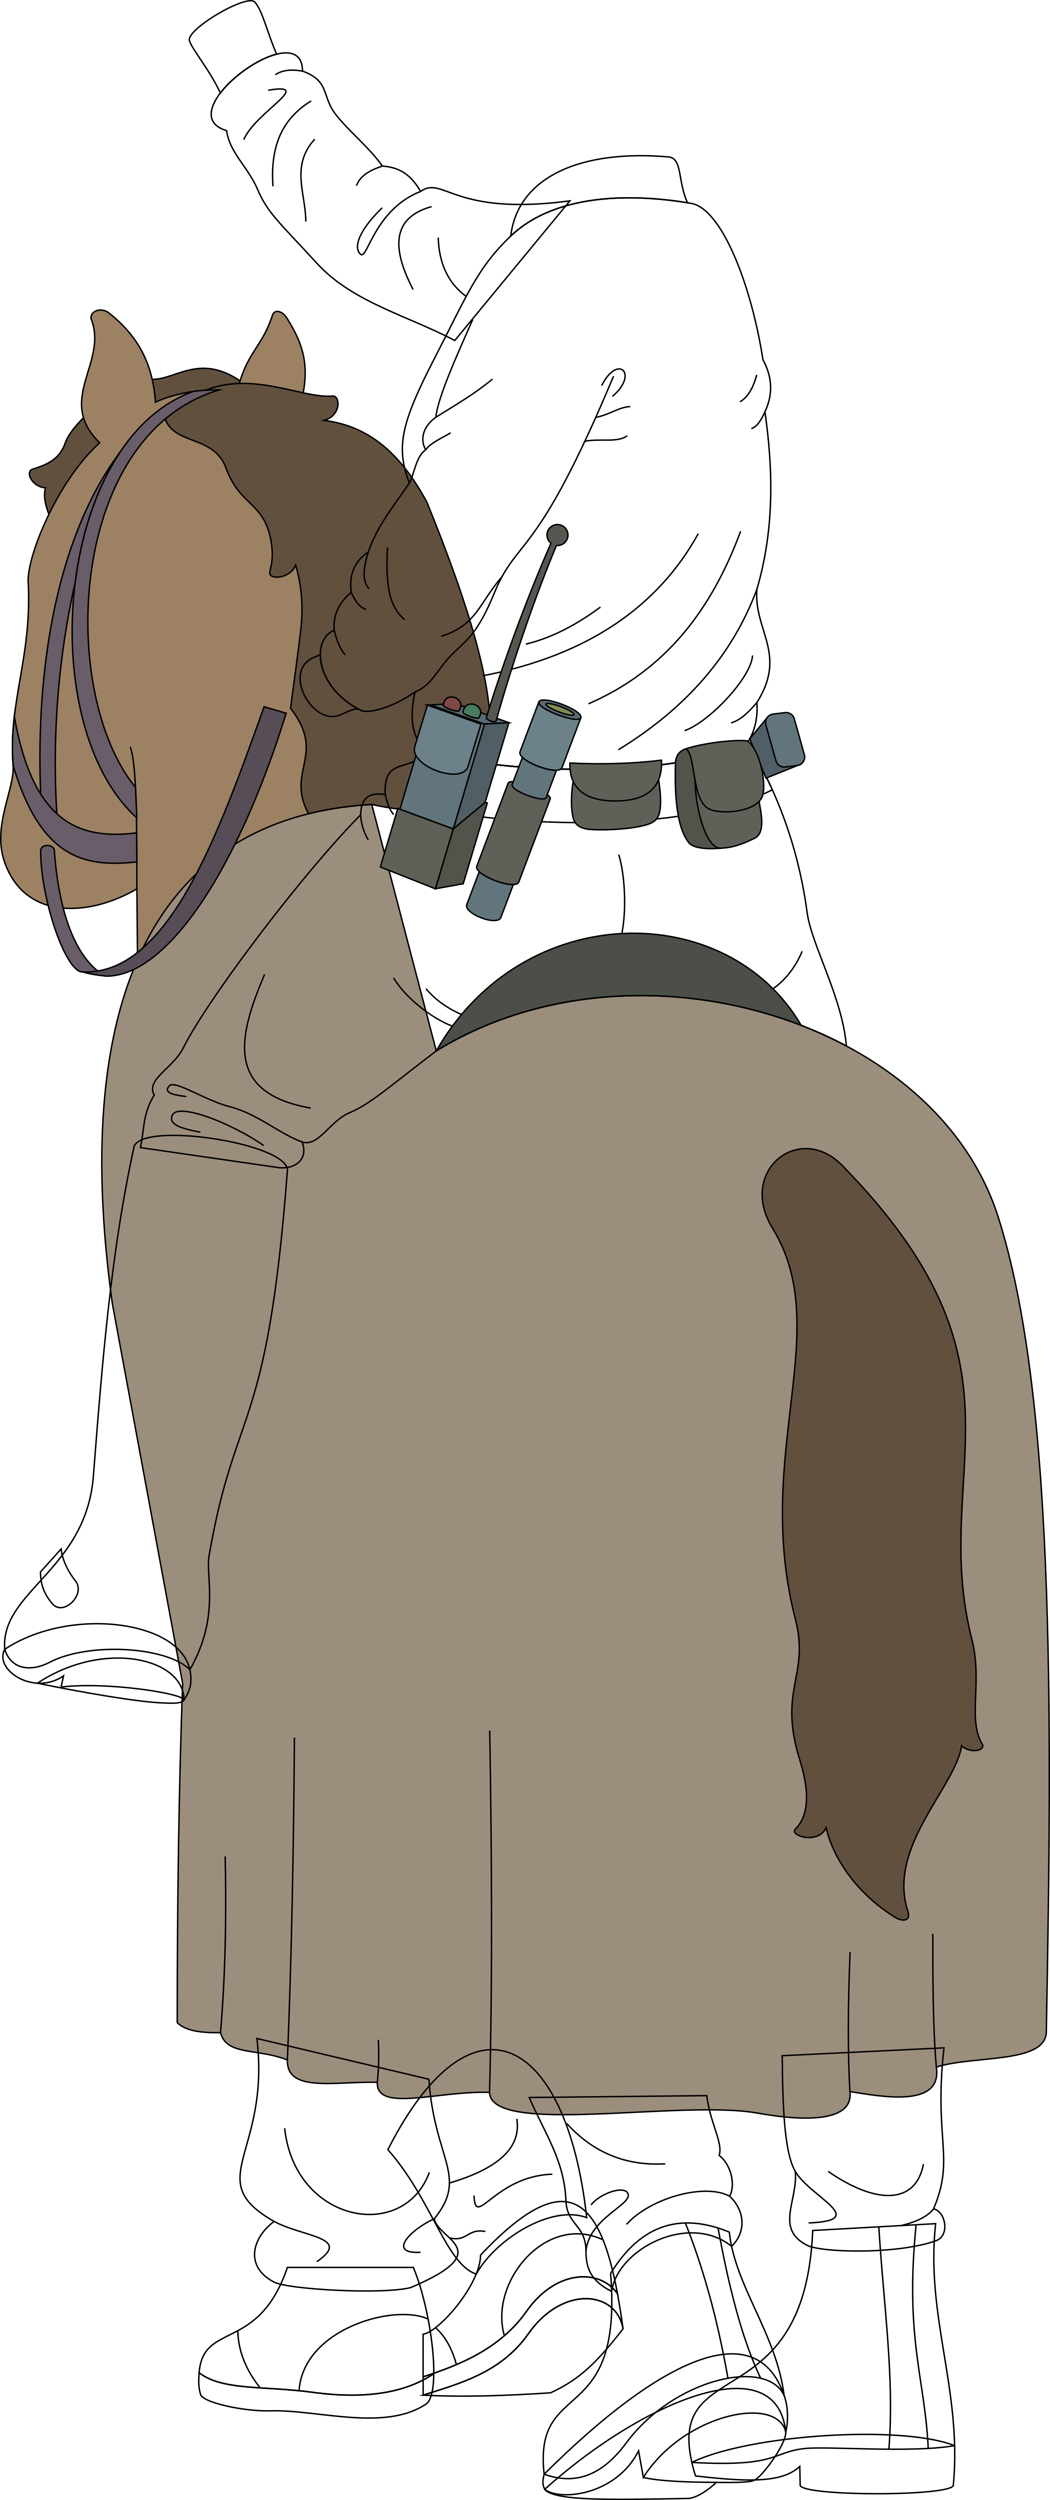 <svg id="presence" xmlns="http://www.w3.org/2000/svg" viewBox="0 0 1463.97 3483.16">
  <defs>
    <style>
      .cls-1 {
        fill: #61503e;
      }

      .cls-1, .cls-10, .cls-11, .cls-12, .cls-13, .cls-14, .cls-15, .cls-16, .cls-17, .cls-2, .cls-3, .cls-4, .cls-5, .cls-6, .cls-7, .cls-8, .cls-9 {
        stroke: #000;
        stroke-miterlimit: 10;
        stroke-width: 2px;
      }

      .cls-2 {
        fill: #9c8163;
      }

      .cls-3 {
        fill: #9c8e7d;
      }

      .cls-4 {
        fill: none;
      }

      .cls-5 {
        fill: #564d57;
      }

      .cls-6 {
        fill: #685d69;
      }

      .cls-7 {
        fill: #505f66;
      }

      .cls-8 {
        fill: #62757d;
      }

      .cls-9 {
        fill: #52544c;
      }

      .cls-10 {
        fill: #5f6158;
      }

      .cls-11 {
        fill: #5a6b73;
      }

      .cls-12 {
        fill: #6c818a;
      }

      .cls-13 {
        fill: #818f52;
      }

      .cls-14 {
        fill: #487d61;
      }

      .cls-15 {
        fill: #7d4848;
      }

      .cls-16 {
        fill: #565751;
      }

      .cls-17 {
        fill: #4b4f47;
      }
    </style>
  </defs>
  <title>officer</title>
  <g id="horse">
    <path id="horseHair" class="cls-1" d="M349.15,541.59c-72.49-61.25-108.55-2.74-147.62-14.76-17.13-5.27-99.12,56.77-110.41,89.85-8,23.47-25.77,30.74-46,37.11-9.73,3.06-1.61,24.2,18.27,25.93-4.49,16.11,3.55,35.33,12.66,54.83Z"/>
    <path id="horseHead" class="cls-2" d="M420.34,558.09c12.57-50,1-81.05-20.38-115-6.51-10.33-17.29-12.53-20.08-4-15.31,46.76-36,50.45-49.23,106.49-34.16-5.87-81.11-.74-113.94,14.83-3.53-53.93-24.42-92.68-65.23-124.7-9.35-7.33-25.43-3.66-24.6,8.19,24.6,61.12-49.87,112.74,12.14,173C79.56,670.26,34.82,779.79,39.51,814.78c4.35,103.6-27.9,162-21.25,251.48,2.48,33.41-29.7,84.63-11.83,135.07,29.6,83.58,121.88,74,184.38,37.09L192,1362C525.31,1318.83,541.57,998.54,420.34,558.09Z"/>
    <path id="horseBody" class="cls-3" d="M518.34,1120.83c-295.71,17-422,260.15-361.75,695.24l98.06,529.26c-5.39,147.73-7.58,306.42-7.54,472.76,12.31,12,34.91,14.27,60.32,13.87,8.56,32.6,51.92,21.45,93.28,38.11-1.35,46,66.67,29.59,125.36,31.09-1.64,42.38,83.93,11.67,156.46,14,2.06,61.25,266.45,9.69,373.77,28.92,69,12.35,133.82,11.45,128.68-30,41.55,6.39,129.32,23.95,120.51-34.17,51.59-16.48,151.42-4.41,153.35-48.34,8.65-462,10.77-892.84-67.43-1137-88.57-276.56-509.47-399.32-783.14-230.45Z"/>
    <g id="horseFoldLine">
      <path class="cls-4" d="M307.43,2832c6.65-77.67,8.41-159.91,6.54-245.53"/>
      <path class="cls-4" d="M400.71,2870.07c5.77-140.17,8.69-291.25,9.79-449.31"/>
      <path class="cls-4" d="M526.07,2901.16a375.74,375.74,0,0,0,1.39-59.29"/>
      <path class="cls-4" d="M682.53,2915.2c4-148.29,3.36-320.17.27-504.12"/>
      <path class="cls-4" d="M1185,2914.11c-3.3-58.64-2.6-124.64.22-194.54"/>
      <path class="cls-4" d="M1305.49,2879.94c-4.86-57.67-4.91-120.34-4.91-185.71"/>
    </g>
    <path id="horseOverlapLine" class="cls-4" d="M190.81,1238.42c-.06-85.7.15-173.27-9.25-197.87"/>
    <g id="horseHair-2" data-name="horseHair">
      <path class="cls-1" d="M1174.29,1623.79c-60-61.32-146.29,7.71-97.07,87.72,87,141.37-27.87,313.28,31.75,544.5,20.38,79-24.87,97.58,6.35,196.85,13.56,43.12,12.72,76.46-6.51,95.69-8.58,8.58,31.47,22.17,43-2,9.49,40.67,40.55,89.84,95.17,124.15,11.92,7.48,23.31,5.66,18.9-7.7-29.64-89.93,66.45-173,74.84-230.75,9.18,9.49,30.88,8.68,29.49-1-22-35,.13-87.07-15.06-146.77C1294.76,2047,1451.23,1906.68,1174.29,1623.79Z"/>
      <path class="cls-1" d="M315.22,652.4c19.41,52.79,52.38,47.06,62.26,99.35,5.26,27.84-.79,38.59-1.37,46.72-.62,8.71,27.48,8.93,36.11-11.17,8.43,28.61,10.76,58.8,7.16,90-3.16,27.42-14.32,109.49-14.32,109.49,50.88,65.55-7.46,87.43,25.22,146.92h0a479.94,479.94,0,0,1,88.06-12.92C748.45,1172,703.29,965.17,595,699.18c-32.21-59.08-74-105-143.16-113.47,24.31-6.52,22.61-34.77,12-33.91-55.05,4.48-149.48-59.58-233.55,32.13C244.58,620.77,298.14,605.94,315.22,652.4Z"/>
    </g>
    <path id="strapDark" class="cls-5" d="M399,993.67c-68.1,219.53-166.55,366.7-250.76,366.34-11.88-1.39-20.36-2.21-33.2-5.89C234.74,1359,304.78,1161.91,368.2,984.69Z"/>
    <g id="strapLight">
      <path class="cls-6" d="M136.35,1352.81l-.06,0c-39.81-32.37-55.8-102.48-60.43-166.66.41-10.4-18.78-11.24-19.19-.85,0,66.8,34.41,168.86,58.35,168.86A103.87,103.87,0,0,0,136.35,1352.81Z"/>
      <path class="cls-6" d="M305.46,543.3a204.09,204.09,0,0,0-36.53,2.26c-192.71,70-221.59,464.91-78.16,593.92l-1.87-42.6C81,965.16,94.37,606.13,305.46,543.3Z"/>
      <path class="cls-6" d="M104.85,811.44c8.39-67.11,29.25-131.5,62.4-181.24-82.15,109.68-118.2,284-110.59,476a131.2,131.2,0,0,0,22.68,27.54C72.83,1035.67,79.88,921,104.85,811.44Z"/>
      <path class="cls-6" d="M20,998.07a354.64,354.64,0,0,0-1.76,68.19c39.06,131.26,101.18,142.27,172.51,134.56l-.23-40.44C109.92,1170.45,45.84,1145.66,20,998.07Z"/>
    </g>
  </g>
  <g id="tomer">
    <path id="tomerSoleBottom" class="cls-4" d="M736.68,3251.46c-37.92,53.92-94.74,69-146.72,85.54,55.34,2.93,115,.89,177.73-3.26,43.18-19.65,67.45-46.26,101-89.15C859.91,3191.77,784.75,3183.08,736.68,3251.46Z"/>
    <g id="tomerSoleSide">
      <path class="cls-4" d="M435.71,3333c-67.47-9.15-125.75-2.09-158.07-27.25-.84,10.91-1,20.54,2,30.19,3.89,12.27,63.55,24,96.8,22.9,65.61-2.1,159.27,29.38,217.53-9.37,7.28-4.84,10.6-20.88,10.83-42.41C568,3332,514.37,3343.71,435.71,3333Z"/>
      <path class="cls-4" d="M734.16,3220.11c-36.8,52.34-93.38,74.92-144.2,91.33V3337c52-16.54,108.8-31.62,146.72-85.54,48.07-68.38,123.23-59.69,132-6.87q-3.54-26.09-7.74-48.84C837.05,3161,775.8,3160.9,734.16,3220.11Z"/>
    </g>
    <g id="tomerShoe">
      <path class="cls-4" d="M604.84,3307.09c.44-42.56-11.24-106.59-28.52-148.06H400.71c-40.45,119.09-117.57,74.86-123.07,146.75,32.32,25.16,90.6,18.1,158.07,27.25C514.37,3343.71,568,3332,604.84,3307.09Z"/>
      <path class="cls-4" d="M734.16,3220.11C775.8,3160.9,837.05,3161,861,3195.75c-25.61-137.54-73-178.79-191-53.86,0,40.24-57.43,106.89-80.07,110.24v59.31C640.78,3295,697.36,3272.45,734.16,3220.11Z"/>
    </g>
    <g id="clothesDisplayLine">
      <path class="cls-4" d="M331.57,3247.21c.53,28.87,11.71,55.24,31.16,79.69"/>
      <path class="cls-4" d="M596.9,3231c-46.56-21.93-174.31,13.3-179.91,99.9"/>
      <path class="cls-4" d="M607.25,3243c13.78,12.21,23.18,29.72,29.11,51.41"/>
      <path class="cls-4" d="M703.25,3254.15c-21.77-73.56,57.17-171.18,137.49-133.62"/>
    </g>
    <g id="tomerPants">
      <path class="cls-4" d="M818,3089.71c-48.25-18.42-125.94,28.58-154,78.58-42.14-13.66-61.8-104-123.21-173.33C659.17,2762.48,790.55,2839.48,818,3089.71Z"/>
      <path class="cls-4" d="M598,2896.88c7.57,112.3,55.52,135,7.57,194.32,4.75,29.28,89.33,44.09-32.81,95.9-38.85,10-170.47,2.76-190.54-7.57-41.64-21.45-30.74-62,0-84.55-102.21-58-5-93.37-24-254.89Z"/>
    </g>
    <g id="clothesFoldLine">
      <path class="cls-4" d="M382.19,3095c41,21.92,109.42,21.92,59.42,56.14"/>
      <path class="cls-4" d="M396.87,2965.13c14,131.6,165.8,159.67,201.77,61.41"/>
      <path class="cls-4" d="M605.54,3091.2c-33.22,15.18-66.55,49.39-19.18,46.76"/>
      <path class="cls-4" d="M720.58,2952c6.87,42.72-30.26,70.59-94,89.48"/>
      <path class="cls-4" d="M770.16,3029.18c-81.16,2.63-107.48,77.2-109.23,29.68"/>
      <path class="cls-4" d="M626.58,3117.85c25.07,6.25,25.07-13.7,50.14-8.84"/>
    </g>
  </g>
  <g id="nestor">
    <path id="nestorSoleBottom" class="cls-4" d="M1095.58,3388.32c.58,17.69-35.37,66.19-45.65,67.9-8.56,3.43-51.35,2.28-51.35,2.28-10.29,10.49-28.54,22.4-39.38,22.4-99.29,1.71-186.52,4.35-199.72-12.69C895.86,3345.52,1082.56,3267,1095.58,3388.32Z"/>
    <g id="nestorSoleSide">
      <path class="cls-4" d="M758.66,3447.14c-1.95,9.05-2.78,13.51.82,21.07,20.54,16.54,99.14,9.08,130.88-53.59l6.64,37c55.92-88.45,186-115.27,198.58-63.34,4-16.55,2.93-36.87-2.28-50.79C1055.07,3225.68,924.48,3282.52,758.66,3447.14Z"/>
      <path class="cls-4" d="M964.61,3430.71c1.34,5.9,3,12.15,5.09,18.81,74.58,8.73,121.39,9.52,145.39-13.24l.59,26.73c7.14,15.08,207.07,15.08,213.42,0a463.74,463.74,0,0,0,1.87-55.66C1257.29,3378.3,1045,3391.65,964.61,3430.71Z"/>
    </g>
    <g id="nestorBoot">
      <path class="cls-4" d="M1016.84,3109.84c8,75.9,65.62,141.52,76.46,227.69-24.54-53.07-154.07-23.4-220.27,66.19-39.14,53-79,56-114.37,43.42-15.08-136.46,110.38-61.68,92.69-279.66C894.36,3097.43,950.6,3082.73,1016.84,3109.84Z"/>
      <path class="cls-4" d="M1121.23,3411.44c32.11-3.73,148.53,6.59,209.74-4.09-2.64-107.39-38.69-197.87-26.46-309.29l-171.38,9.52c-10.68,261.88-202.85,172.56-168.52,323.13C1084.61,3437.39,1075.41,3416.77,1121.23,3411.44Z"/>
    </g>
    <g id="clothesDisplayLine-2" data-name="clothesDisplayLine">
      <path class="cls-4" d="M1225.31,3102.46c6.61,109.64,22,209,14,309.86"/>
      <path class="cls-4" d="M1277.29,3099.57c-16,159.25,12.54,214.82,16.88,311.66"/>
      <path class="cls-4" d="M955.59,3097.13c29.69,75,46.76,146,59.39,216.33"/>
      <path class="cls-4" d="M1001.13,3104.15c14.66,79.52,32.59,152.81,59.38,209.31"/>
    </g>
    <path id="clothesOverlapLine" class="cls-4" d="M897,3451.66c23,5.23,60,6.66,101.58,6.84"/>
    <g id="nestorPants">
      <path class="cls-4" d="M1316.17,2853.12c-14.55,128.54,15.76,152.79-14.55,224.33,17,3.64,23,37.26,3.64,44.3-53.27,19.34-159,16.9-179.65,6.59-45.66-22.83-12.89-62.48-16.8-103-15.77-27.55-17.52-92.94-18.19-161.28Z"/>
      <path class="cls-4" d="M985.48,2919.71c4.3,37.83,23,65.62,17.2,83.39,14.61,10.32,24.07,38.69,14.61,56.74,21.54,20.12,23.38,50,2.74,69.8-59.52-47.61-158.9,3.6-167.22,62.79-30.95-15.47-35.72-34.51-35.83-56.07-.18-37.06-26.54-35.75-27.94-70.5-2.27-56.2-29.66-93.71-51.15-143.57Z"/>
    </g>
    <g id="clothesFoldLine-2" data-name="clothesFoldLine">
      <path class="cls-4" d="M790.12,2958.46q55.41,61.1,137.38,56.24"/>
      <path class="cls-4" d="M1108.81,3025.31c21.19,36.06,105,68.17,18.71,71.78"/>
      <path class="cls-4" d="M1287.5,3015.06c-10.15,54.59-63.12,58.32-132.83,10.25"/>
      <path class="cls-4" d="M1301.62,3077.45c-9.15,11.75-25.92,18.72-46.11,23.54"/>
      <path class="cls-4" d="M817,3136.36c4.36-46.55,65.25-64.59,58.46-80.29-5.07-11.72-38.59-.38-51.39,15.83"/>
      <path class="cls-4" d="M1017.29,3059.84c-34.12-18.63-110.13,2-143.79,39.21"/>
    </g>
  </g>
  <g id="amy">
    <path id="soleBottom" class="cls-4" d="M256.47,2368.46c-2.31,6-21.91,4.55-35.64,3.77-33.17-1.89-108.11-14.56-168.69-27.15C144.31,2284,256.63,2309.93,256.47,2368.46Z"/>
    <path id="soleSide" class="cls-4" d="M264.73,2326.33c3.06,15.28,1.9,27.36-8.26,42.13-1-9.13-108-25.79-171.33-18l3.47-15.59c-41.52,28.61-97.58-8.56-82-37C96.75,2238.08,250.1,2257.39,264.73,2326.33Z"/>
    <path id="boot" class="cls-4" d="M187.12,1596.76C201.77,1563,394.87,1592,400.85,1629c-28.36,374-72.25,323.94-109.43,539-4.83,27.94,15.6,84.45-26.69,158.29-32.3-32.41-141.19-38.73-195.64-10.28-24,12.51-53,11.85-62.52-18.2-6.19-81,113.49-110,123.66-241.55C143,1891.76,155.15,1742.33,187.12,1596.76Z"/>
    <path id="bootStrap" class="cls-4" d="M85.24,2158l-28.78,32.09c-.18,18.5,6.33,32.57,16.71,44.48,15.46,17.76,46.72-13.21,32.2-31.75C94.44,2188.89,86.81,2173,85.24,2158Z"/>
    <path id="pants" class="cls-4" d="M1041.75,1035.1c38.51,60.72,71,142,83.53,235.85,6.13,46,48.93,117.63,54.81,186.37-173.94-92.41-401.9-97.36-571.82,6.8C538,1517.8,516.3,1538,487,1550.46c-27.63,11.79-43.1,48.24-66,40.48,8.18,18.74-3.07,37.49-30.8,36.07l-194.46-28.15c5.61-24.81,3.25-48.48,19.36-73-12.28-22.24,25.93-36.93,40.47-66,33.69-67.31,164.86-241.24,247.26-324.69.36-24.9,13.76-31.54,34.32-28.16-3-52.35,31.73-30.78,59-59C704,1078.88,940.08,1084.75,1041.75,1035.1Z"/>
    <g id="clothesFoldLine-3" data-name="clothesFoldLine">
      <path class="cls-4" d="M537.17,1107c2.36,11.23,5.84,21,11.62,27.88"/>
      <path class="cls-4" d="M502.85,1135.14a76.76,76.76,0,0,0,10.61,35"/>
      <path class="cls-4" d="M368.93,1357.54c-36.94,86.42-55.54,165.2,64.24,186.29"/>
      <path class="cls-4" d="M421,1590.94c-31.49-11.21-61.32-39-101.34-49.26-33.47-8.56-75.62-37.29-83.5-28.9-8.56,9.11,3.56,12.55,23.55,15"/>
      <path class="cls-4" d="M367.63,1596c-44.36-30.88-119.61-60.64-127.47-42.11-5.42,12.77,11.42,18.14,39.31,23.58"/>
      <path class="cls-4" d="M593.94,1377.57c13.08,15.36,29.68,27.22,49.53,35.85"/>
      <path class="cls-4" d="M548.79,1362.41c15.8,26.64,51.33,55.59,81.89,67.26"/>
      <path class="cls-4" d="M1118.44,1325.34c-10.11,24.15-25.27,41.56-40.67,52.23"/>
    </g>
    <g id="clothesDisplayLine-3" data-name="clothesDisplayLine">
      <path class="cls-4" d="M862.62,1190.66c8.9,27.67,11,78.23,4.38,110"/>
    </g>
    <g id="jacket">
      <path class="cls-4" d="M634.07,474.39c-66.36-34.9-142.45-53.2-192.22-107.55-52-56.76-68.65-69.8-83-103.55-13-30.61-38.33-49.77-42.91-81.24-84.1-25.17,105.84-164.76,105.84-83C459.59,112.83,448.72,133.42,467,158c17.4,23.37,48.34,47.63,66.08,73.37,25.63,1.77,40.75,13.58,53.34,35.33,32.19-22.31,45.11,35,208.16,13.13Z"/>
      <path class="cls-4" d="M578.64,964.18c-8.47,36.88-4,65.71,17.48,83.85,107.9,30.85,344,36.72,445.63-12.93,11.73-17.51,14.73-36.58,13.6-56.38,42.84-68-4.89-100.27,0-157.82,24.13-82.53,22.93-164.9,11.18-247.21,10.76-22.72,11.16-46.76-2.8-72.63-16.5-106-58-210.54-100.1-217.74-73.28-12.54-185.51-17.16-251.53,45.55C665.61,373,651,411.65,606.82,497.29c-47.07,91.14-55.46,125-36.11,175.56-19.35,29.41-44.42,58.35-57.26,96.37-18.73,12.28-27.05,30.67-23.75,55.87-15.81,13.66-25.61,30.39-23.74,53.07-32.92,13.47-26.2,80.06,37.6,111.73C511.87,994,543.14,988.49,578.64,964.18Z"/>
    </g>
    <g id="jacketTrim">
      <path class="cls-4" d="M958.62,282.49c-14.07-30-6.69-62.14-26.68-63.87C809.81,208.06,722,246.35,712.1,328.87h0C776.63,267.57,885.31,270.61,958.62,282.49Z"/>
      <path class="cls-4" d="M385.64,75.49C373.22,47,366.14,15,355.31,2.89s-95.88,38-91.25,53.72c3.42,11.63,28.46,41.08,43.2,73C325.4,105.81,359.38,82.11,385.64,75.49Z"/>
      <path class="cls-4" d="M446.56,911.62c-4.35,3.36-8.7,3-16.33,8.55-31.94,23.16,7.25,91,43.83,76.05,8.09-3.3,18.37-9.4,25.62-8.35C462.82,968,446.36,936.28,446.56,911.62Z"/>
    </g>
    <g id="clothesOverlapLine-2" data-name="clothesOverlapLine">
      <path class="cls-4" d="M578.64,964.18c21.52-8.56,29.77-28.15,45.64-46,22.3-25.07,38.59-27.76,64.76-91.59,33-80.51,57.48-42.3,166.39-302.51"/>
      <path class="cls-4" d="M570.71,672.85c7-11.62,8.63-36.07,22.8-46.22-8.88-15.48-2.5-33.59,14.13-45.24,3-27.52,27.46-82.14,51.56-136.38"/>
    </g>
    <g id="clothesFoldLine-4" data-name="clothesFoldLine">
      <path class="cls-4" d="M421.83,99.1c-15.38-2.74-28.31-1.57-37.89,5"/>
      <path class="cls-4" d="M339.87,194.7c15.8-38.26,99.79-79.84,34.09-69"/>
      <path class="cls-4" d="M433.84,140.64c-35,21.51-57.84,55.73-53.23,118.92"/>
      <path class="cls-4" d="M438.83,193.86c-34.1,37.43-12.48,75.68-12.48,114.77"/>
      <path class="cls-4" d="M533.1,231.39c-17.13,5.78-30.6,12.8-36.06,27.34"/>
      <path class="cls-4" d="M586.44,266.72C522,292,512.25,362.28,502.86,354.36c-10.08-8.5-4.16-31.6,29.94-64.86"/>
      <path class="cls-4" d="M601.82,287.84C555.51,300.58,539.9,334.32,576,403.43"/>
      <path class="cls-4" d="M611,331.08c1.1,35.61,13.57,63.29,39,81.91"/>
      <path class="cls-4" d="M607.64,581.39c20.79-13.3,51.42-30.41,79-53.22"/>
      <path class="cls-4" d="M593.51,626.63c7-9.49,20.26-15.14,34.92-23.61"/>
      <path class="cls-4" d="M540.28,762.69c-2.07,41.46-1.22,80.63,24.12,100.62"/>
      <path class="cls-4" d="M513.45,769.22c-6.22,20.55-9.39,39.43,1,50.85"/>
      <path class="cls-4" d="M489.7,825.09c5.07,12.08,11.56,21,20.65,24.08"/>
      <path class="cls-4" d="M466,878.16c3.37,13.93,8.08,25.9,15.28,34.22"/>
      <path class="cls-4" d="M699.94,803.43C667.52,840.86,665,870.8,615,886.6"/>
      <path class="cls-4" d="M838.83,537.32c22.45-44.91,52.39-16.63,15,15"/>
      <path class="cls-4" d="M878.75,566.43c-16.54.83-29.11,11.64-48,15"/>
      <path class="cls-4" d="M874.59,607.17c-14.17,10.16-39.08,3.33-59.18,7.65"/>
      <path class="cls-4" d="M1066.53,573.69c-5.13,11.69-11,20.84-19,23.51"/>
      <path class="cls-4" d="M1055.05,522.35c-4.73,17.65-12,30.86-23.28,37.42"/>
      <path class="cls-4" d="M837.17,845.85c-32.46,23.79-66.59,42.56-103.95,51.56"/>
      <path class="cls-4" d="M973.55,743.56C918,843.74,821.69,912.62,673.34,941.48"/>
      <path class="cls-4" d="M1032.6,740.23C993.36,846,930.73,932.66,820.54,980.57"/>
      <path class="cls-4" d="M1055.35,820.9q-50.79,136.73-193.23,223.7"/>
      <path class="cls-4" d="M1049.23,913.21c-1.66,30.77-60.71,93.14-94.8,104.78"/>
      <path class="cls-4" d="M1055.35,978.72c-13.61,16-24.42,25.13-36.06,28.46"/>
    </g>
    <g id="peripheral">
      <path id="belt" class="cls-4" d="M1076.83,1100.38a530.28,530.28,0,0,0-35.08-65.28C940.08,1084.75,704,1078.88,596.12,1048l8.56,79C697.28,1148.51,947.5,1165,1076.83,1100.38Z"/>
      <polygon id="metalDark" class="cls-7" points="1116.45 1064.69 1068.02 1084.12 1045.34 1029.31 1069.6 999.85 1116.45 1064.69"/>
      <path id="metalLight" class="cls-8" d="M1094.91,1068.57l16.44-2a12,12,0,0,0,10.13-15.21l-14-49.82a12,12,0,0,0-13.06-8.69l-16.44,2a12,12,0,0,0-10.13,15.22l14,49.81A12,12,0,0,0,1094.91,1068.57Z"/>
      <g id="leatherDark">
        <path class="cls-9" d="M955.75,1043.46c-6.86,2.38-13.56,7.65-13.94,19.74-1.38,44.34,1.46,90.33,19.32,111.86,8.87,8,28.36,7.91,44,6.7C1006.49,1094.15,995.05,1036.38,955.75,1043.46Z"/>
        <polygon class="cls-9" points="676.44 1117.82 631.94 1154.83 607 1238.3 645.87 1231.28 679.44 1118.82 676.44 1117.82"/>
      </g>
      <g id="leatherLight">
        <path class="cls-10" d="M723.34,1228.81l43.77-115.73c3.18-8.42-55.37-30.56-58.56-22.14l-43.76,115.73C660.12,1219,718.67,1241.17,723.34,1228.81Z"/>
        <path class="cls-10" d="M1057.1,1110.49c4.82,23.83,10.17,50-5.07,57.44-16.69,8.19-30.45,13.14-46.91,13.83-21.77.91-36-59.71-36-94.23Z"/>
        <path class="cls-10" d="M1042.38,1032.43c-11.19-2.49-57.89,1.42-86.63,11,15.06,6.17,7.56,71.36,33,83.72,16.56,8,63.3,4.43,73.33-15.84C1069.77,1095.71,1060.72,1046.59,1042.38,1032.43Z"/>
        <path class="cls-10" d="M917.11,1078.57c2.79,17.69,5.23,34.53,3.13,49.75-1.71,12.41-7.29,17.87-21.56,21.56-19.16,4.95-48.4,7-72,6-13-.52-25.21-3.49-28-18.22-3.22-16.71-2.21-35.11,1.71-56.8Z"/>
        <path class="cls-10" d="M922.23,1059.08c-40.81,5-83.49,6.06-127.66,4-1,34,19.56,54.65,69.27,52.73C905.26,1114.22,924,1094,922.23,1059.08Z"/>
        <polygon class="cls-10" points="631.94 1154.83 554.62 1126.38 530.29 1207.92 607 1238.3 631.94 1154.83"/>
      </g>
      <path id="metalDark-2" data-name="metalDark" class="cls-7" d="M709.53,1007l-33.09,110.84-44.5,37,24.92-83.42c-5.77,11-21.74,7.78-26.63,7.16l40.33-69.72Z"/>
      <g id="metalMedium">
        <path class="cls-11" d="M751.24,978.06c-3.48,9.21,55.07,31.35,58.55,22.14C813.79,989.61,755.24,967.47,751.24,978.06Z"/>
        <polygon class="cls-11" points="595.9 982.33 634.87 980.32 709.53 1006.84 670.56 1008.85 595.9 982.33"/>
      </g>
      <g id="metalLight-2" data-name="metalLight">
        <path class="cls-8" d="M728.4,1055.14,714.08,1093c-3.12,8.24,44.39,26.2,47.5,18l14.33-37.89C762.92,1073.68,737.76,1064.17,728.4,1055.14Z"/>
        <path class="cls-8" d="M668.16,1214.46l-17.27,45.67c-4.88,12.91,42.62,30.87,47.5,18l17.28-45.67C702.7,1233,677.53,1223.44,668.16,1214.46Z"/>
        <polygon class="cls-8" points="675.56 1008.85 631.94 1154.83 557.62 1127.38 600.9 982.33 675.56 1008.85"/>
      </g>
      <g id="metalLightest">
        <path class="cls-12" d="M783.61,1069.44l26.31-69.6c-3.66,9.68-62.21-12.46-58.55-22.14l-26.32,69.6C720.34,1059.77,778.89,1081.91,783.61,1069.44Z"/>
        <path class="cls-12" d="M670.56,1008.85l-17.91,58.76c-8.18,26.65-82.52-.35-74.31-27.46l17.56-57.82Z"/>
      </g>
      <ellipse id="lightYellow" class="cls-13" cx="780.81" cy="988.35" rx="3.88" ry="20.9" transform="translate(-419.82 1369.13) rotate(-69.29)"/>
      <path id="lightGreen" class="cls-14" d="M667.72,999.88c11.31-17.27-19.44-28.49-22.14-7.88C644.43,995.24,666.57,1003.12,667.72,999.88Z"/>
      <path id="lightRed" class="cls-15" d="M640.08,990.05c11.31-17.28-19.45-28.49-22.14-7.88C616.79,985.4,638.93,993.28,640.08,990.05Z"/>
      <path id="rubber" class="cls-16" d="M782.52,731.82a14.56,14.56,0,0,0-14.31,25c-28.3,64.08-62.57,153.23-90.06,242.79-1.17,3.31,12.43,8.12,13.6,4.82,25.52-91.06,57.59-181,84.12-244.51a14.55,14.55,0,0,0,6.65-28.07Z"/>
    </g>
  </g>
  <path id="saddle" class="cls-17" d="M1117,1428.49h0c-102.65-176.23-387.36-176.92-508.71,35.63C759.83,1370.6,956.55,1366.53,1117,1428.49Z"/>
</svg>
